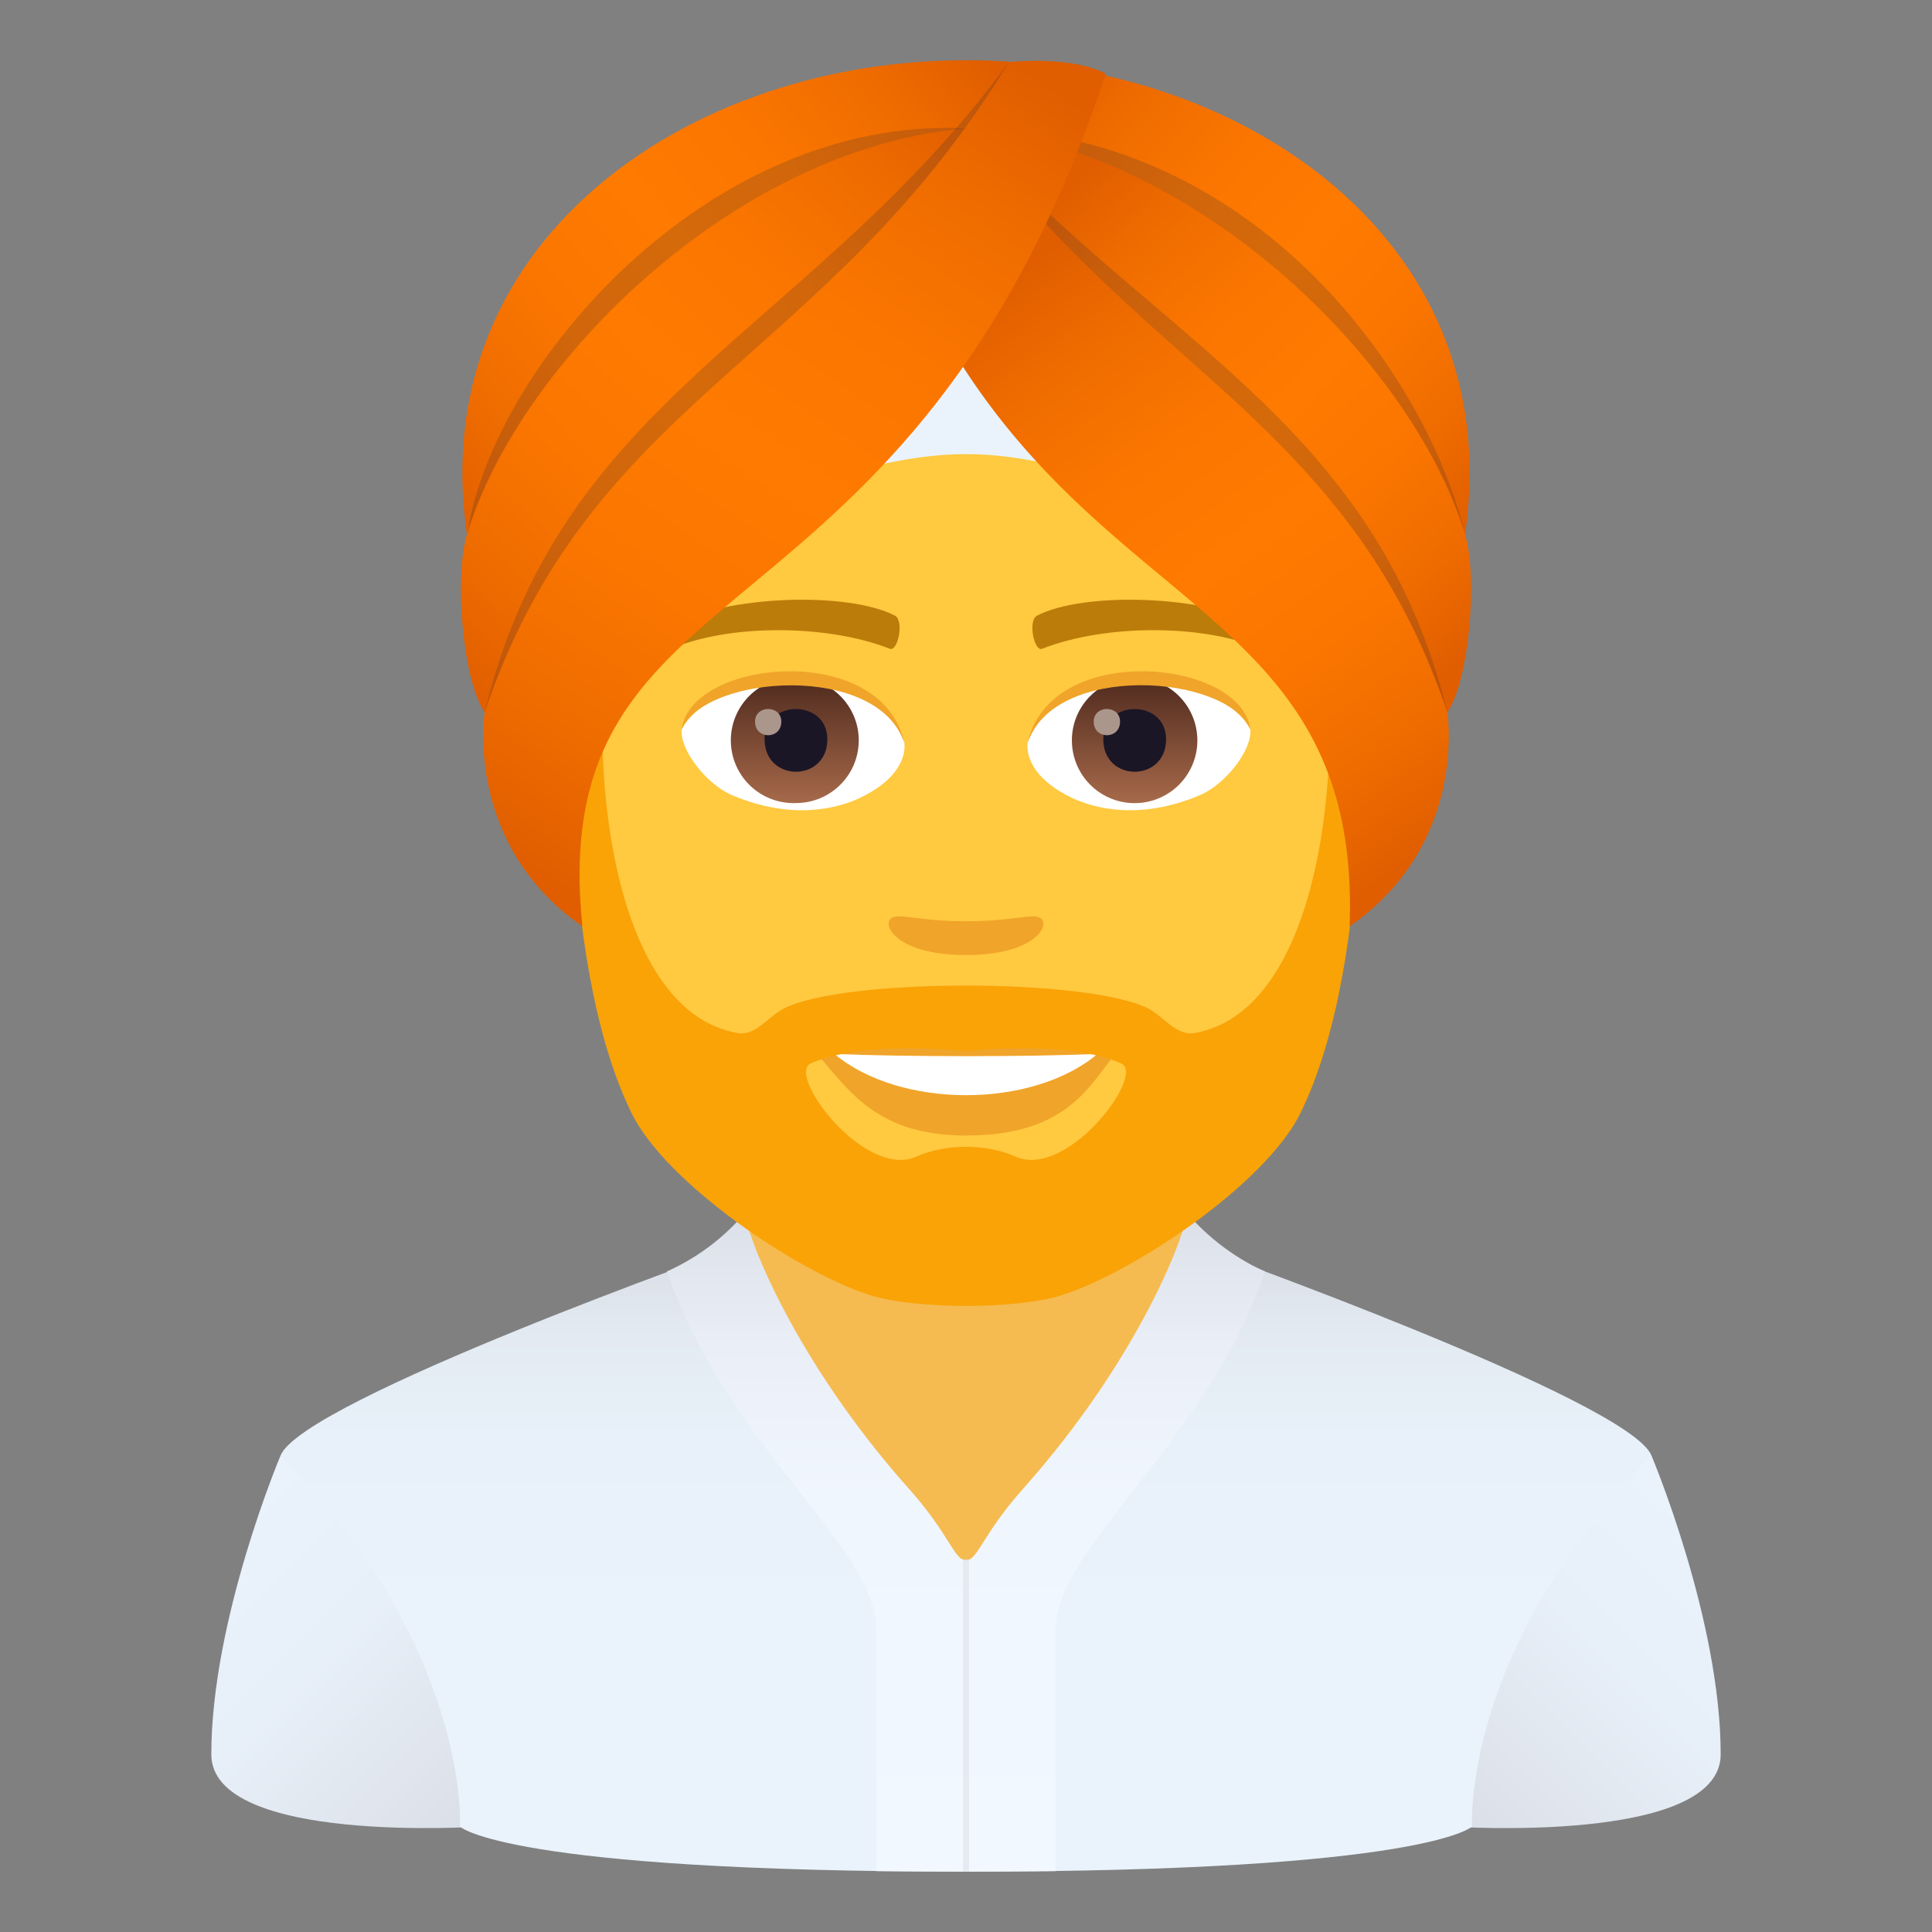 <svg xmlns="http://www.w3.org/2000/svg" xml:space="preserve" style="enable-background:new 0 0 64 64" viewBox="0 0 64 64"><rect x="0" y="0" width="64" height="64" fill="#808080" stroke="none"/><linearGradient id="a" x1="46.75" x2="56.197" y1="59.161" y2="49.714" gradientUnits="userSpaceOnUse"><stop offset="0" style="stop-color:#dadee6"/><stop offset=".136" style="stop-color:#dee3eb"/><stop offset=".575" style="stop-color:#e7eff8"/><stop offset="1" style="stop-color:#eaf3fc"/></linearGradient><path d="M54.711 48.228S57 53.648 57 58.115c0 2.998-8.903 2.393-8.903 2.393V48.026l6.614.202z" style="fill:url(#a)"/><linearGradient id="b" x1="7.803" x2="17.25" y1="49.714" y2="59.161" gradientUnits="userSpaceOnUse"><stop offset="0" style="stop-color:#eaf3fc"/><stop offset=".425" style="stop-color:#e7eff8"/><stop offset=".864" style="stop-color:#dee3eb"/><stop offset="1" style="stop-color:#dadee6"/></linearGradient><path d="M9.289 48.228S7 53.648 7 58.115c0 2.998 8.903 2.393 8.903 2.393V48.026l-6.614.202z" style="fill:url(#b)"/><linearGradient id="c" x1="32" x2="32" y1="53.768" y2="41.464" gradientUnits="userSpaceOnUse"><stop offset="0" style="stop-color:#eaf3fc"/><stop offset=".498" style="stop-color:#e8f1f9"/><stop offset=".797" style="stop-color:#e2e9f1"/><stop offset="1" style="stop-color:#dadee6"/></linearGradient><path d="M54.711 48.228c-.682-1.828-15.133-6.962-15.133-6.962l-15.156.024s-14.45 5.107-15.133 6.938c6.302 6.395 5.948 12.28 5.948 12.28S16.724 62 32 62c15.276 0 16.763-1.493 16.763-1.493s-.354-5.884 5.948-12.279z" style="fill:url(#c)"/><path d="M24.687 43.375s4.222 8.31 7.313 8.31c3.092 0 7.314-8.31 7.314-8.31V37.41H24.687v5.966z" style="fill:#f5bb51"/><linearGradient id="d" x1="36.953" x2="36.953" y1="62" y2="40.17" gradientUnits="userSpaceOnUse"><stop offset="0" style="stop-color:#f2f8ff"/><stop offset=".577" style="stop-color:#f0f6fd"/><stop offset=".796" style="stop-color:#eaeff7"/><stop offset=".954" style="stop-color:#dfe3eb"/><stop offset="1" style="stop-color:#dadee6"/></linearGradient><path d="M39.314 40.17c0 .613-1.54 4.788-5.421 9.145-1.362 1.529-1.499 2.37-1.894 2.37L32 62l2.966-.016v-7.995c0-2.766 4.968-6.108 6.941-11.871-1.614-.7-2.593-1.948-2.593-1.948z" style="fill:url(#d)"/><linearGradient id="e" x1="27.047" x2="27.047" y1="62" y2="40.17" gradientUnits="userSpaceOnUse"><stop offset="0" style="stop-color:#f2f8ff"/><stop offset=".577" style="stop-color:#f0f6fd"/><stop offset=".796" style="stop-color:#eaeff7"/><stop offset=".954" style="stop-color:#dfe3eb"/><stop offset="1" style="stop-color:#dadee6"/></linearGradient><path d="M24.686 40.17c0 .613 1.54 4.788 5.421 9.145 1.362 1.529 1.499 2.37 1.894 2.37L32 62l-2.966-.016v-7.995c0-2.766-4.968-6.108-6.941-11.871a7.322 7.322 0 0 0 2.593-1.948z" style="fill:url(#e)"/><path d="M31.898 51.651h.203V62h-.203z" style="opacity:.5;fill:#dadee6"/><path d="M32 7.853c-9.184 0-13.608 6.942-13.055 16.593.111 1.942 1.318 8.275 2.455 10.548 1.164 2.325 5.058 5.909 7.442 6.651 1.508.467 4.808.467 6.314 0 2.386-.742 6.281-4.326 7.444-6.651 1.14-2.273 2.344-8.605 2.453-10.548.557-9.65-3.867-16.593-13.054-16.593z" style="fill:#ffc940"/><path d="M41.978 20.78c-2.1-1.113-6.119-1.167-7.617-.39-.322.148-.109 1.201.16 1.102 2.086-.825 5.452-.843 7.406.07.261.118.37-.627.05-.782zm-19.955 0c2.1-1.113 6.117-1.167 7.616-.39.32.148.11 1.201-.16 1.102-2.09-.825-5.452-.843-7.408.07-.258.118-.366-.627-.048-.782z" style="fill:#bb7c0a"/><path d="M34.478 30.418c-.262-.182-.876.1-2.478.1-1.599 0-2.215-.282-2.477-.1-.314.222.185 1.218 2.477 1.218 2.293 0 2.793-.996 2.478-1.218z" style="fill:#f0a429"/><path d="M29.956 24.565c.078.61-.335 1.329-1.476 1.87-.725.343-2.237.747-4.22-.09-.888-.375-1.755-1.54-1.676-2.186 1.075-2.026 6.366-2.322 7.372.406z" style="fill:#fff"/><linearGradient id="f" x1="-1210.147" x2="-1210.147" y1="172.105" y2="171.473" gradientTransform="translate(7977.155 -1104.145) scale(6.57)" gradientUnits="userSpaceOnUse"><stop offset="0" style="stop-color:#a6694a"/><stop offset="1" style="stop-color:#4f2a1e"/></linearGradient><path d="M26.367 22.449c1.147 0 2.08.93 2.08 2.075 0 1.15-.932 2.078-2.08 2.078a2.078 2.078 0 1 1 0-4.153z" style="fill:url(#f)"/><path d="M25.328 24.487c0 1.437 2.079 1.437 2.079 0 0-1.333-2.08-1.333-2.08 0z" style="fill:#1a1626"/><path d="M25.012 23.904c0 .602.87.602.87 0 0-.557-.87-.557-.87 0z" style="fill:#ab968c"/><path d="M29.966 24.645c-.844-2.709-6.6-2.308-7.382-.487.29-2.333 6.663-2.95 7.382.487z" style="fill:#f0a429"/><path d="M34.044 24.565c-.078.61.334 1.329 1.476 1.87.726.343 2.235.747 4.218-.09.891-.375 1.756-1.54 1.678-2.186-1.075-2.026-6.367-2.322-7.372.406z" style="fill:#fff"/><linearGradient id="g" x1="-1211.138" x2="-1211.138" y1="172.105" y2="171.473" gradientTransform="translate(7994.886 -1104.145) scale(6.57)" gradientUnits="userSpaceOnUse"><stop offset="0" style="stop-color:#a6694a"/><stop offset="1" style="stop-color:#4f2a1e"/></linearGradient><path d="M37.586 22.449a2.078 2.078 0 1 1-2.078 2.075c0-1.146.93-2.075 2.078-2.075z" style="fill:url(#g)"/><path d="M36.548 24.487c0 1.437 2.08 1.437 2.08 0 0-1.333-2.08-1.333-2.08 0z" style="fill:#1a1626"/><path d="M36.231 23.904c0 .602.872.602.872 0 0-.557-.872-.557-.872 0z" style="fill:#ab968c"/><path d="M34.034 24.645c.842-2.707 6.595-2.32 7.382-.487-.292-2.333-6.663-2.95-7.382.487zM32 34.408c-2.064-.608-5.127.29-5.127.29 1.166 1.268 2.02 2.917 5.127 2.917 3.56 0 4.165-1.872 5.127-2.918 0 0-3.063-.9-5.127-.289z" style="fill:#f0a429"/><path d="M27.641 34.913c2.166 1.817 6.54 1.827 8.717 0-2.306.098-6.393.098-8.717 0z" style="fill:#fff"/><path d="M20.927 36.885c1.149 2.328 5.53 5.282 7.915 6.025 1.508.468 4.807.468 6.314 0 2.386-.743 6.769-3.697 7.916-6.025 2.588-5.241 1.946-15.081 1.946-15.081l-1.108-.101c.517 4.356-.346 11.822-4.342 12.518-.6.105-1.029-.555-1.528-.81-1.97-1.012-10.092-1.022-12.08 0-.5.255-.928.915-1.528.81-3.997-.696-4.86-8.162-4.344-12.518l-1.106.1s-.638 9.84 1.945 15.082zm5.936-1.663c1.864-.802 5.136-.399 5.136-.399s3.272-.403 5.137.4c.843.363-1.782 3.854-3.492 3.092-.972-.434-2.317-.434-3.29 0-1.71.762-4.335-2.73-3.49-3.093z" style="fill:#f9a307"/><path d="M32 15.043c3.955 0 5.952 2.306 4.663-2.141-.646-2.228-8.681-2.228-9.327 0-1.289 4.447.709 2.141 4.664 2.141z" style="fill:#eaf3fc"/><linearGradient id="h" x1="49.431" x2="34.255" y1="16.779" y2="2.565" gradientUnits="userSpaceOnUse"><stop offset="0" style="stop-color:#e05e00"/><stop offset=".138" style="stop-color:#ee6b00"/><stop offset=".322" style="stop-color:#fb7600"/><stop offset=".5" style="stop-color:#ff7a00"/><stop offset=".678" style="stop-color:#fb7600"/><stop offset=".862" style="stop-color:#ee6b00"/><stop offset="1" style="stop-color:#e05e00"/></linearGradient><path d="M30.577 2.056c9.68-.721 19.815 5.55 17.862 16.209-2.695-2.169-12.696-4.948-17.862-16.209z" style="fill:url(#h)"/><path d="M32.038 4.25c9.532 0 15.239 8.24 16.469 13.377-3.467-5.019-9.66-10.296-16.47-13.376z" style="opacity:.2;fill:#302c3b"/><linearGradient id="i" x1="48.952" x2="35.226" y1="21.364" y2="6.317" gradientUnits="userSpaceOnUse"><stop offset="0" style="stop-color:#e05e00"/><stop offset=".138" style="stop-color:#ee6b00"/><stop offset=".322" style="stop-color:#fb7600"/><stop offset=".5" style="stop-color:#ff7a00"/><stop offset=".678" style="stop-color:#fb7600"/><stop offset=".862" style="stop-color:#ee6b00"/><stop offset="1" style="stop-color:#e05e00"/></linearGradient><path d="M31.037 4.209c7.96.078 15.72 7.576 17.497 13.507.422 1.409.138 4.82-.59 5.879-2.694-2.169-11.741-8.126-16.907-19.386z" style="fill:url(#i)"/><path d="M47.944 23.595c-2.24-9.129-8.864-11.968-14.887-18.176 6.607 12.63 14.887 18.176 14.887 18.176z" style="opacity:.2;fill:#302c3b"/><linearGradient id="j" x1="47.503" x2="33.844" y1="27.921" y2="8.913" gradientUnits="userSpaceOnUse"><stop offset="0" style="stop-color:#e05e00"/><stop offset=".138" style="stop-color:#ee6b00"/><stop offset=".322" style="stop-color:#fb7600"/><stop offset=".5" style="stop-color:#ff7a00"/><stop offset=".678" style="stop-color:#fb7600"/><stop offset=".862" style="stop-color:#ee6b00"/><stop offset="1" style="stop-color:#e05e00"/></linearGradient><path d="M32.919 5.41a74.056 74.056 0 0 0-3.25 2.357c5.091 12.9 15.458 11.4 15.038 22.92 3.935-2.729 3.237-7.092 3.237-7.092-3.074-9.1-9.419-11.142-15.025-18.185z" style="fill:url(#j)"/><linearGradient id="k" x1="13.982" x2="32.068" y1="16.5" y2="1.193" gradientUnits="userSpaceOnUse"><stop offset="0" style="stop-color:#e05e00"/><stop offset=".138" style="stop-color:#ee6b00"/><stop offset=".322" style="stop-color:#fb7600"/><stop offset=".5" style="stop-color:#ff7a00"/><stop offset=".678" style="stop-color:#fb7600"/><stop offset=".862" style="stop-color:#ee6b00"/><stop offset="1" style="stop-color:#e05e00"/></linearGradient><path d="M33.423 2.056c-9.68-.721-19.815 5.55-17.863 16.209 2.695-2.169 12.696-4.948 17.863-16.209z" style="fill:url(#k)"/><path d="M31.962 4.25c-8.59-.389-15.64 7.944-16.47 13.377 3.467-5.019 9.66-10.296 16.47-13.376z" style="opacity:.2;fill:#302c3b"/><linearGradient id="l" x1="14.313" x2="31.593" y1="22.031" y2="3.378" gradientUnits="userSpaceOnUse"><stop offset="0" style="stop-color:#e05e00"/><stop offset=".138" style="stop-color:#ee6b00"/><stop offset=".322" style="stop-color:#fb7600"/><stop offset=".5" style="stop-color:#ff7a00"/><stop offset=".678" style="stop-color:#fb7600"/><stop offset=".862" style="stop-color:#ee6b00"/><stop offset="1" style="stop-color:#e05e00"/></linearGradient><path d="M32.962 4.209c-7.96.078-15.72 7.576-17.497 13.507-.422 1.409-.138 4.82.59 5.879 2.694-2.169 11.741-8.126 16.907-19.386z" style="fill:url(#l)"/><path d="M33.423 2.056c-6.533 8.895-14.846 11.07-17.368 21.539 0 0 14.72-10.77 17.368-21.539z" style="opacity:.2;fill:#302c3b"/><linearGradient id="m" x1="16.599" x2="34.001" y1="28.086" y2="2.293" gradientUnits="userSpaceOnUse"><stop offset="0" style="stop-color:#e05e00"/><stop offset=".138" style="stop-color:#ee6b00"/><stop offset=".322" style="stop-color:#fb7600"/><stop offset=".5" style="stop-color:#ff7a00"/><stop offset=".678" style="stop-color:#fb7600"/><stop offset=".862" style="stop-color:#ee6b00"/><stop offset="1" style="stop-color:#e05e00"/></linearGradient><path d="M36.632 2.446c-1.124-.615-3.21-.39-3.21-.39-6.072 9.958-13.854 11.14-17.367 21.539 0 0-.698 4.363 3.237 7.092-1.263-12.423 10.844-8.672 17.34-28.242z" style="fill:url(#m)"/></svg>
